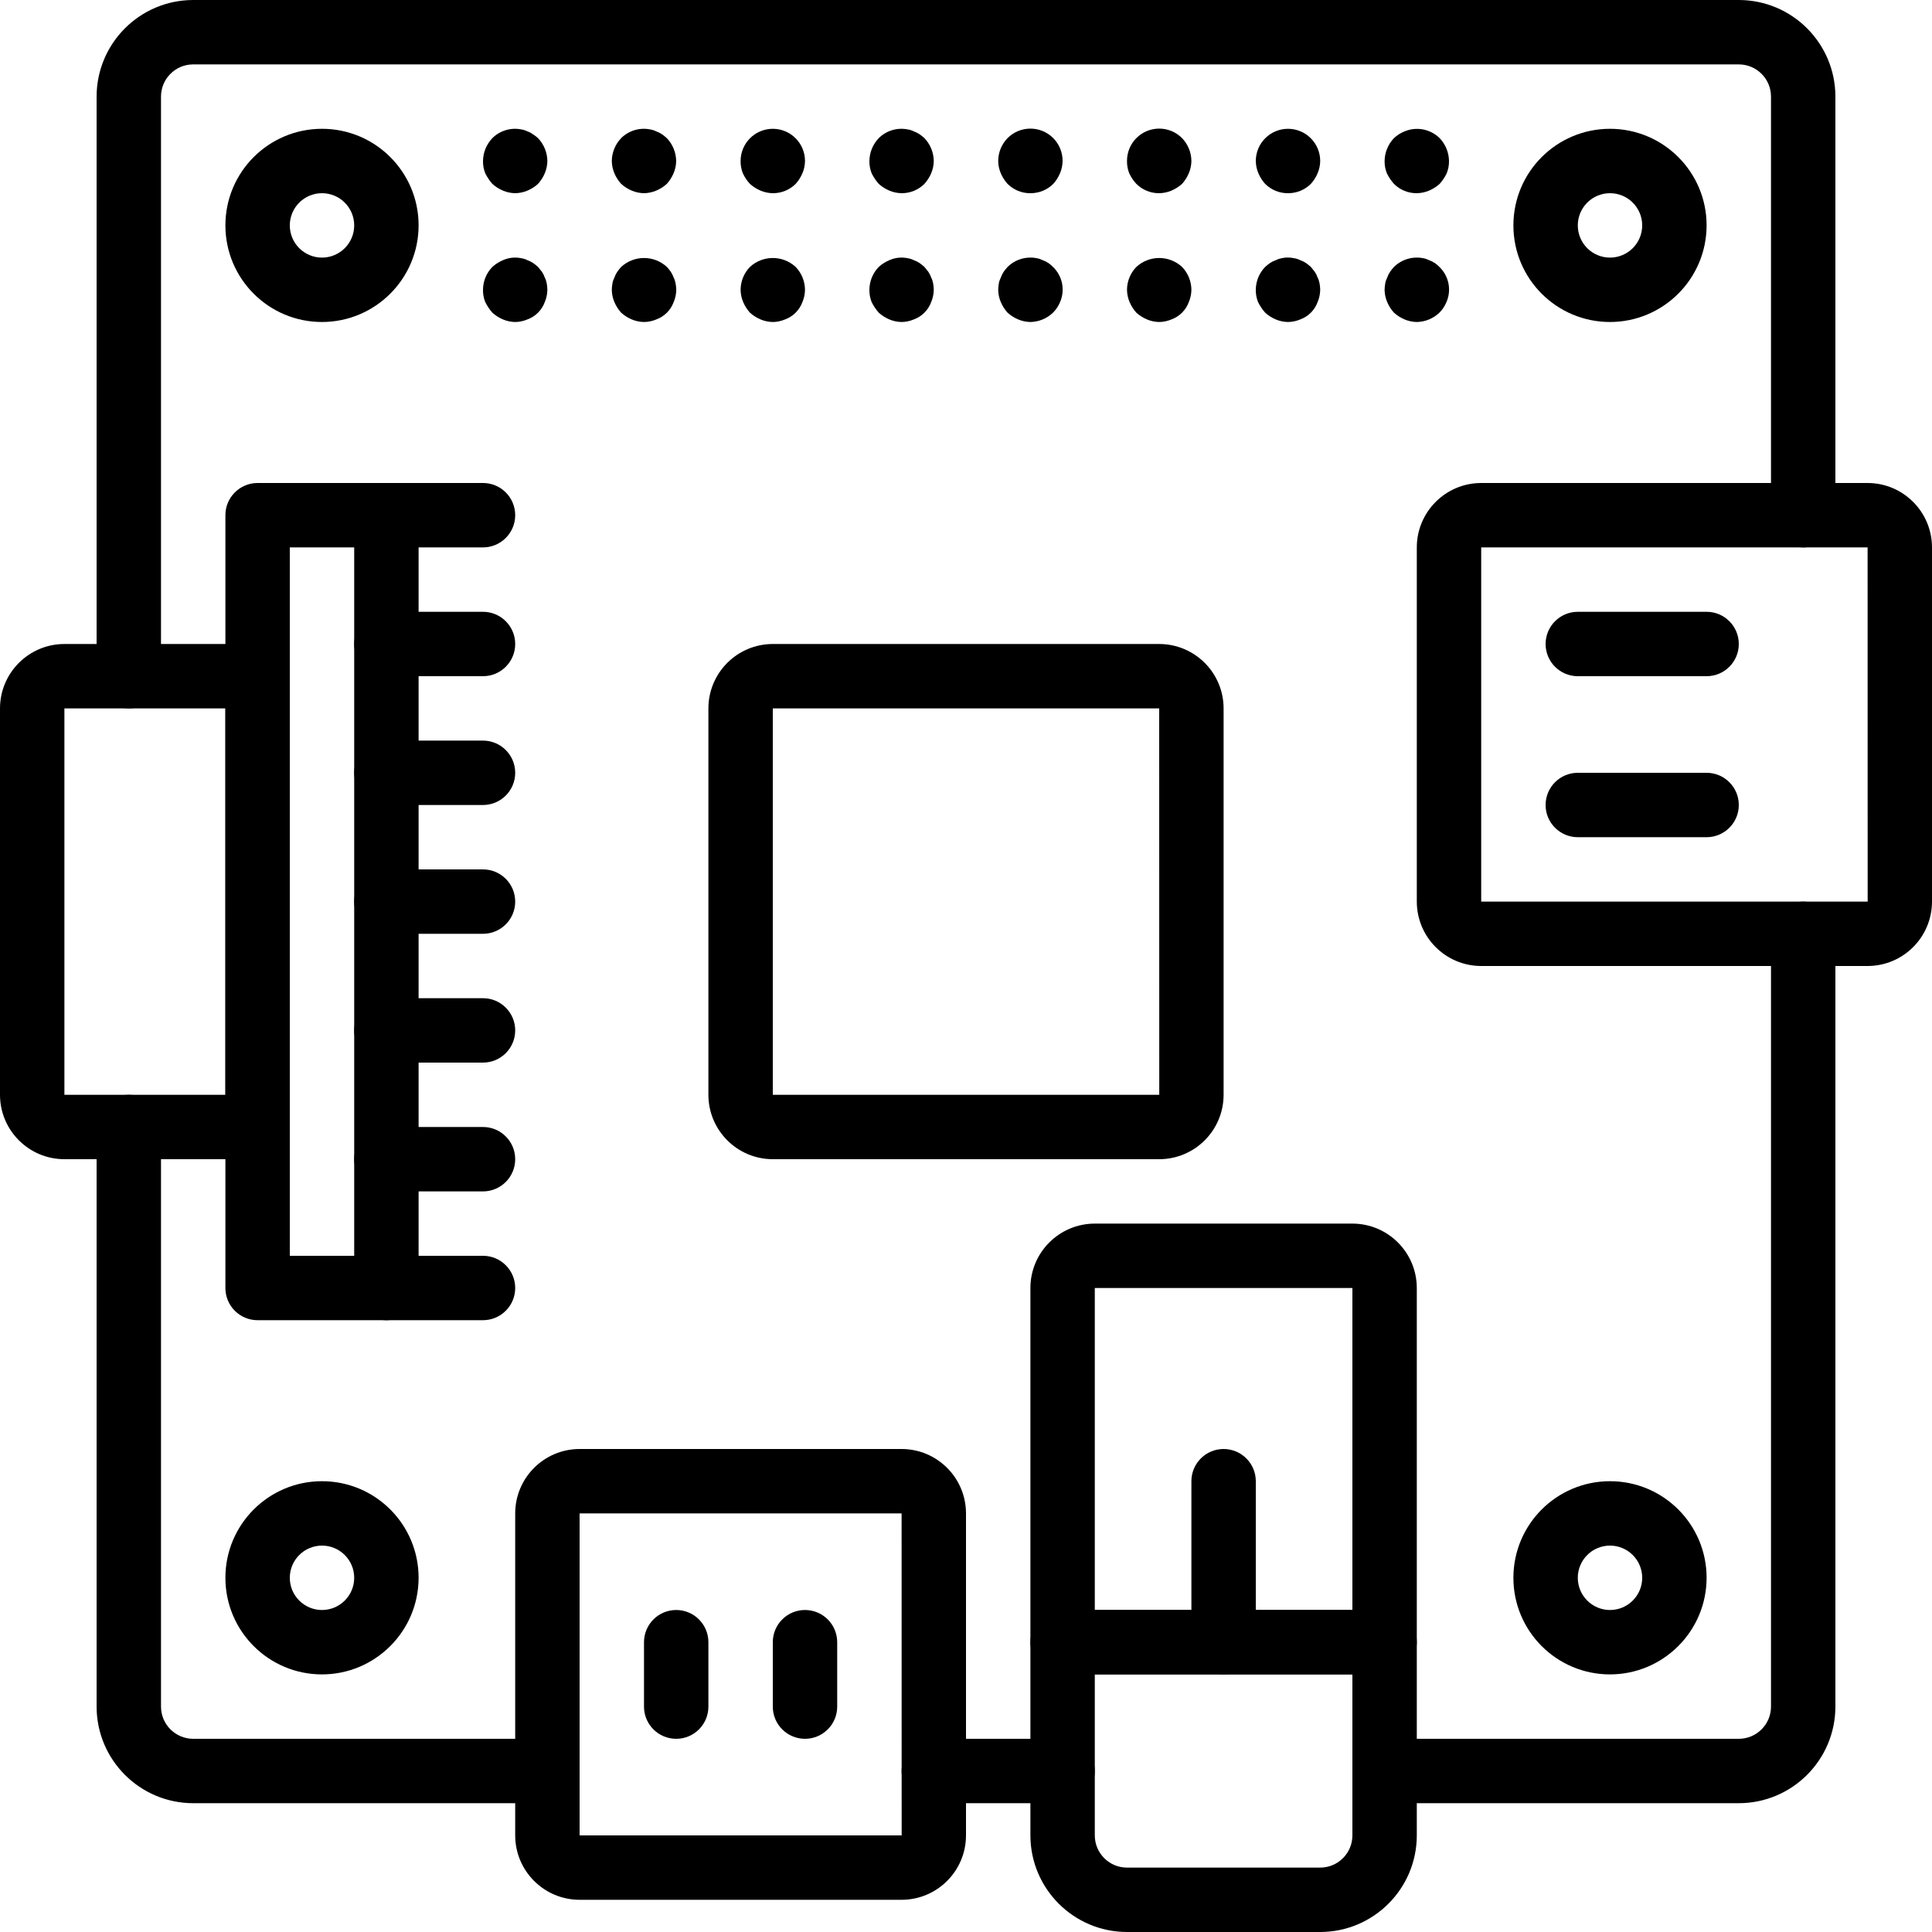 <svg xmlns="http://www.w3.org/2000/svg" xmlns:xlink="http://www.w3.org/1999/xlink" version="1.1" viewBox="0 0 60 60" x="0px" y="0px"><defs><path id="b" d="M5,2h-4h-4.37114e-08c-0.552,-2.41411e-08 -1,-0.448 -1,-1c2.41411e-08,-0.552 0.448,-1 1,-1h4h-4.37114e-08c0.552,-2.41411e-08 1,0.448 1,1c2.41411e-08,0.552 -0.448,1 -1,1Z"/><path id="a" d="M4,2h-3h-4.37114e-08c-0.552,-2.41411e-08 -1,-0.448 -1,-1c2.41411e-08,-0.552 0.448,-1 1,-1h3h-4.37114e-08c0.552,-2.41411e-08 1,0.448 1,1c2.41411e-08,0.552 -0.448,1 -1,1Z"/><path id="c" d="M1,4l4.07564e-10,-2.34479e-13c-0.552,0 -1,-0.447 -1,-0.999c-2.24527e-07,-0 -2.24527e-07,-0.001 -4.72511e-13,-0.001v-2l1.06581e-14,1.50996e-07c-8.33927e-08,-0.552 0.448,-1 1,-1c0.552,-8.33927e-08 1,0.448 1,1c0,0 0,7.10543e-15 0,7.10543e-15v2l-1.02272e-08,-1.73537e-05c0,0.552 -0.447,1 -0.999,1c-0,2.31332e-07 -0.001,2.38078e-07 -0.001,2.02381e-08Z"/></defs><g fill="#000000"><path d="M1,22l4.07567e-10,-2.34479e-13c-0.552,0 -1,-0.447 -1,-0.999c-2.24527e-07,-0 -2.24527e-07,-0.001 -4.68958e-13,-0.001v-18l1.06861e-09,-9.78845e-07c0.002,-1.656 1.344,-2.998 3,-3h48l3.60664e-08,3.93712e-11c1.656,0.002 2.998,1.344 3,3v13v0c0,0.552 -0.448,1 -1,1c-0.552,0 -1,-0.448 -1,-1v-13l-7.69468e-09,-1.12344e-05c-0,-0.552 -0.448,-1 -1,-1h-48l9.00532e-09,-6.11777e-12c-0.552,0 -1,0.448 -1,1v18l-1.03149e-08,-1.75047e-05c0,0.552 -0.447,1 -0.999,1c-0,2.31302e-07 -0.001,2.38076e-07 -0.001,2.03231e-08Z" transform="translate(3, -1.06829e-09)"/><use transform="translate(28, 54)" xlink:href="#b"/><path d="M14,22h-11l5.93973e-08,6.48299e-11c-1.656,-0.002 -2.998,-1.344 -3,-3v-18l1.24345e-14,-1.29922e-07c8.33927e-08,-0.552 0.448,-1 1,-1c0.552,8.33927e-08 1,0.448 1,1v18l7.74802e-09,1.13116e-05c0,0.552 0.448,1 1,1h11h-4.37114e-08c0.552,-2.41411e-08 1,0.448 1,1c2.41411e-08,0.552 -0.448,1 -1,1Z" transform="translate(3, 34)"/><path d="M12,28h-11h-4.37114e-08c-0.552,-2.41411e-08 -1,-0.448 -1,-1c2.41411e-08,-0.552 0.448,-1 1,-1h11l2.28079e-08,-1.54898e-11c0.552,-0 1,-0.448 1,-1v-24l1.42109e-14,1.50996e-07c-8.33927e-08,-0.552 0.448,-1 1,-1c0.552,-8.33927e-08 1,0.448 1,1c0,0 0,0 0,0v24l-9.39181e-10,8.60306e-07c-0.002,1.656 -1.344,2.998 -3,3Z" transform="translate(42, 28)"/><path d="M3,6l-1.31134e-07,-3.55271e-15c-1.657,-7.24234e-08 -3,-1.343 -3,-3c7.24234e-08,-1.657 1.343,-3 3,-3c1.657,7.24234e-08 3,1.343 3,3l-7.96044e-10,7.29171e-07c-0.002,1.656 -1.344,2.998 -3,3Zm0,-4l-4.37114e-08,8.88178e-16c-0.552,2.41411e-08 -1,0.448 -1,1c2.41411e-08,0.552 0.448,1 1,1c0.552,-2.41411e-08 1,-0.448 1,-1l-7.66498e-09,-1.11907e-05c-0,-0.552 -0.448,-1 -1,-1Z" transform="translate(7, 4)"/><path d="M3,6l-1.31134e-07,-3.55271e-15c-1.657,-7.24234e-08 -3,-1.343 -3,-3c7.24234e-08,-1.657 1.343,-3 3,-3c1.657,7.24234e-08 3,1.343 3,3l-7.96042e-10,7.29171e-07c-0.002,1.656 -1.344,2.998 -3,3Zm0,-4l-4.37114e-08,8.88178e-16c-0.552,2.41411e-08 -1,0.448 -1,1c2.41411e-08,0.552 0.448,1 1,1c0.552,-2.41411e-08 1,-0.448 1,-1l-7.66499e-09,-1.11907e-05c-0,-0.552 -0.448,-1 -1,-1Z" transform="translate(47, 4)"/><path d="M3,6h-1.31134e-07c-1.657,-7.24234e-08 -3,-1.343 -3,-3c7.24234e-08,-1.657 1.343,-3 3,-3c1.657,7.24234e-08 3,1.343 3,3l-7.96044e-10,7.29171e-07c-0.002,1.656 -1.344,2.998 -3,3Zm0,-4h-4.37114e-08c-0.552,2.41411e-08 -1,0.448 -1,1c2.41411e-08,0.552 0.448,1 1,1c0.552,-2.41411e-08 1,-0.448 1,-1l-7.66498e-09,-1.11907e-05c-0,-0.552 -0.448,-1 -1,-1Z" transform="translate(7, 46)"/><path d="M3,6h-1.31134e-07c-1.657,-7.24234e-08 -3,-1.343 -3,-3c7.24234e-08,-1.657 1.343,-3 3,-3c1.657,7.24234e-08 3,1.343 3,3l-7.96042e-10,7.29171e-07c-0.002,1.656 -1.344,2.998 -3,3Zm0,-4h-4.37114e-08c-0.552,2.41411e-08 -1,0.448 -1,1c2.41411e-08,0.552 0.448,1 1,1c0.552,-2.41411e-08 1,-0.448 1,-1l-7.66499e-09,-1.11907e-05c-0,-0.552 -0.448,-1 -1,-1Z" transform="translate(47, 46)"/><path d="M14,15h-12l9.24672e-08,1.20433e-10c-1.104,-0.001 -1.999,-0.896 -2,-2v-11l-2.74023e-08,2.11245e-05c0.001,-1.104 0.896,-1.999 2,-2h12l-2.88113e-08,-3.75273e-11c1.104,0.001 1.999,0.896 2,2v11l2.74851e-08,-2.11887e-05c-0.001,1.104 -0.896,1.999 -2,2Zm-12,-13v11h12.002l-0.002,-11Z" transform="translate(44, 15)"/><path d="M11,14h-10l4.07567e-10,-2.34479e-13c-0.552,0 -1,-0.447 -1,-0.999c-2.24527e-07,-0 -2.24527e-07,-0.001 -4.68958e-13,-0.001v-11l-2.74023e-08,2.11245e-05c0.001,-1.104 0.896,-1.999 2,-2h8l-2.88113e-08,-3.75238e-11c1.104,0.001 1.999,0.896 2,2v11l-1.03219e-08,-1.75167e-05c0,0.552 -0.447,1 -0.999,1c-0,2.27088e-07 -0.001,2.37755e-07 -0.001,3.19993e-08Zm-9,-2h8v-10h-8Z" transform="translate(32, 38)"/><path d="M9,10h-6l5.93973e-08,6.48299e-11c-1.656,-0.002 -2.998,-1.344 -3,-3v-6l1.03656e-08,1.75895e-05c-0,-0.552 0.447,-1 0.999,-1c0,-2.31334e-07 0.001,-2.38142e-07 0.001,-2.04215e-08h10l3.13605e-08,-1.82041e-11c0.552,-0 1,0.447 1,0.999c2.24515e-07,0 2.24503e-07,0.001 -3.64082e-11,0.001v6l-9.15932e-10,8.39001e-07c-0.002,1.656 -1.344,2.998 -3,3Zm-7,-8v5l7.74802e-09,1.13116e-05c0,0.552 0.448,1 1,1h6l2.28079e-08,-1.54898e-11c0.552,-0 1,-0.448 1,-1v-5Z" transform="translate(32, 50)"/><path d="M12,14h-10l9.24672e-08,1.2043e-10c-1.104,-0.001 -1.999,-0.896 -2,-2v-10l-2.74023e-08,2.11245e-05c0.001,-1.104 0.896,-1.999 2,-2h10l-2.88113e-08,-3.75238e-11c1.104,0.001 1.999,0.896 2,2v10l2.74851e-08,-2.11887e-05c-0.001,1.104 -0.896,1.999 -2,2Zm-10,-12v10h10.002l-0.002,-10Z" transform="translate(16, 45)"/><path d="M14,16h-12l9.24672e-08,1.2043e-10c-1.104,-0.001 -1.999,-0.896 -2,-2v-12l-2.74023e-08,2.11245e-05c0.001,-1.104 0.896,-1.999 2,-2h12l-2.88113e-08,-3.75273e-11c1.104,0.001 1.999,0.896 2,2v12l2.74851e-08,-2.11887e-05c-0.001,1.104 -0.896,1.999 -2,2Zm-12,-14v12h12.002l-0.002,-12Z" transform="translate(22, 20)"/><path d="M1.002,2.046l2.94439e-09,3.6259e-11c-0.131,-0.002 -0.26,-0.029 -0.38,-0.08l-4.86484e-09,-2.02851e-09c-0.121,-0.051 -0.233,-0.122 -0.33,-0.21l-1.88532e-07,-2.14016e-07c-0.088,-0.1 -0.162,-0.211 -0.221,-0.33l-3.48702e-08,-8.80885e-08c-0.048,-0.121 -0.071,-0.25 -0.069,-0.38l-8.65238e-09,6.61477e-07c0.003,-0.265 0.107,-0.518 0.29,-0.71l-2.68406e-08,2.66572e-08c0.236,-0.234 0.573,-0.336 0.899,-0.271l1.01312e-08,1.49233e-09c0.066,0.01 0.131,0.03 0.19,0.061l-8.2661e-10,-2.64528e-10c0.061,0.02 0.119,0.05 0.17,0.09l1.04978e-07,6.30506e-08c0.057,0.034 0.111,0.075 0.16,0.12l1.50703e-08,1.5832e-08c0.183,0.192 0.286,0.445 0.29,0.71l-2.13092e-09,1.7304e-07c-0.002,0.131 -0.029,0.26 -0.08,0.38l4.35184e-08,-1.0372e-07c-0.051,0.121 -0.122,0.233 -0.21,0.33l-1.67448e-08,1.51663e-08c-0.097,0.088 -0.209,0.159 -0.33,0.21l-6.10529e-08,2.60365e-08c-0.12,0.051 -0.249,0.078 -0.38,0.08Z" transform="translate(14.998, 3.954)"/><path d="M1.002,2.021l2.94439e-09,3.62572e-11c-0.131,-0.002 -0.26,-0.029 -0.38,-0.08l-4.86485e-09,-2.02851e-09c-0.121,-0.051 -0.233,-0.122 -0.33,-0.21l-1.88532e-07,-2.14016e-07c-0.088,-0.1 -0.162,-0.211 -0.221,-0.33l-3.48702e-08,-8.80885e-08c-0.048,-0.121 -0.071,-0.25 -0.069,-0.38l3.23974e-09,-5.99491e-07c0.001,-0.265 0.105,-0.52 0.29,-0.71l-7.74871e-08,7.04637e-08c0.097,-0.088 0.209,-0.159 0.33,-0.21l5.04871e-08,-2.24863e-08c0.179,-0.08 0.378,-0.101 0.569,-0.061l1.01312e-08,1.49233e-09c0.066,0.01 0.131,0.03 0.19,0.061l-3.25474e-08,-1.10291e-08c0.064,0.022 0.124,0.052 0.18,0.09l1.60619e-08,1.13313e-08c0.052,0.037 0.103,0.077 0.15,0.12l0.12,0.149l1.9932e-08,2.96769e-08c0.038,0.056 0.068,0.117 0.09,0.181l-6.39693e-09,-1.24647e-08c0.029,0.056 0.049,0.117 0.06,0.18l1.63613e-08,8.91526e-08c0.012,0.066 0.019,0.133 0.02,0.2l-2.13092e-09,1.7304e-07c-0.002,0.131 -0.029,0.26 -0.08,0.38l2.43427e-08,-6.71639e-08c-0.091,0.251 -0.289,0.449 -0.54,0.54l-4.88092e-08,2.0827e-08c-0.12,0.051 -0.249,0.079 -0.38,0.08Z" transform="translate(14.998, 7.979)"/><path d="M1,2.046l2.94439e-09,3.6259e-11c-0.131,-0.002 -0.26,-0.029 -0.38,-0.08l-4.86484e-09,-2.02851e-09c-0.121,-0.051 -0.233,-0.122 -0.33,-0.21l-9.56605e-08,-1.05617e-07c-0.088,-0.097 -0.159,-0.209 -0.21,-0.33l2.5978e-08,6.09337e-08c-0.051,-0.12 -0.078,-0.249 -0.08,-0.38l-8.65237e-09,6.61477e-07c0.003,-0.265 0.107,-0.518 0.29,-0.71l-2.68406e-08,2.66572e-08c0.236,-0.234 0.573,-0.336 0.899,-0.271l1.01312e-08,1.49233e-09c0.066,0.01 0.131,0.03 0.19,0.061l-3.25474e-08,-1.10291e-08c0.064,0.022 0.124,0.052 0.18,0.09l-8.7158e-08,-6.14623e-08c0.052,0.037 0.103,0.077 0.15,0.12l2.09337e-08,2.19918e-08c0.183,0.192 0.286,0.445 0.29,0.71l-2.13092e-09,1.7304e-07c-0.002,0.131 -0.029,0.26 -0.08,0.38l4.35184e-08,-1.0372e-07c-0.051,0.121 -0.122,0.233 -0.21,0.33l-1.67448e-08,1.51663e-08c-0.097,0.088 -0.209,0.159 -0.33,0.21l-4.05195e-08,1.72799e-08c-0.12,0.051 -0.249,0.078 -0.38,0.08Z" transform="translate(19, 3.954)"/><path d="M1,2.08l2.94439e-09,3.62572e-11c-0.131,-0.002 -0.26,-0.029 -0.38,-0.08l-4.86485e-09,-2.02851e-09c-0.121,-0.051 -0.233,-0.122 -0.33,-0.21l-9.56605e-08,-1.05617e-07c-0.088,-0.097 -0.159,-0.209 -0.21,-0.33l2.5978e-08,6.09337e-08c-0.051,-0.12 -0.078,-0.249 -0.08,-0.38l-9.2823e-09,3.7432e-07c0.002,-0.067 0.008,-0.134 0.02,-0.2l-2.57419e-08,1.42457e-07c0.011,-0.063 0.032,-0.123 0.061,-0.18l-9.39596e-09,2.78833e-08c0.022,-0.064 0.052,-0.125 0.09,-0.181l-1.42168e-07,2.00286e-07c0.037,-0.052 0.077,-0.102 0.12,-0.149l3.35778e-08,-3.09963e-08c0.401,-0.37 1.019,-0.37 1.42,6.19926e-08l3.59255e-08,3.96051e-08c0.043,0.047 0.083,0.097 0.12,0.149l1.9932e-08,2.96769e-08c0.038,0.056 0.068,0.117 0.09,0.181l-6.39693e-09,-1.24647e-08c0.029,0.056 0.049,0.117 0.06,0.18l-1.52425e-08,-8.28685e-08c0.012,0.066 0.019,0.133 0.021,0.2l-2.13092e-09,1.7304e-07c-0.002,0.131 -0.029,0.26 -0.08,0.38l2.43427e-08,-6.71639e-08c-0.091,0.251 -0.289,0.449 -0.54,0.54l-3.25713e-08,1.38983e-08c-0.12,0.051 -0.249,0.079 -0.38,0.08Z" transform="translate(19, 7.92)"/><path d="M1.002,2l2.94439e-09,3.6259e-11c-0.131,-0.002 -0.26,-0.029 -0.38,-0.08l-4.86484e-09,-2.02851e-09c-0.121,-0.051 -0.233,-0.122 -0.33,-0.21l-3.24174e-08,-3.46103e-08c-0.091,-0.097 -0.166,-0.209 -0.221,-0.33l-8.32485e-08,-2.10301e-07c-0.048,-0.121 -0.071,-0.25 -0.069,-0.38l1.06581e-14,1.50996e-07c-8.33927e-08,-0.552 0.448,-1 1,-1c0.552,-8.33927e-08 1,0.448 1,1c0,0 0,8.88178e-16 0,8.88178e-16l-2.13092e-09,1.7304e-07c-0.002,0.131 -0.029,0.26 -0.08,0.38l4.35184e-08,-1.0372e-07c-0.051,0.121 -0.122,0.233 -0.21,0.33l1.36164e-08,-1.35813e-08c-0.188,0.188 -0.444,0.292 -0.71,0.29Z" transform="translate(22.998, 4)"/><path d="M1,2.08l2.94439e-09,3.62572e-11c-0.131,-0.002 -0.26,-0.029 -0.38,-0.08l-4.86485e-09,-2.02851e-09c-0.121,-0.051 -0.233,-0.122 -0.33,-0.21l-9.56605e-08,-1.05617e-07c-0.088,-0.097 -0.159,-0.209 -0.21,-0.33l2.5978e-08,6.09337e-08c-0.051,-0.12 -0.078,-0.249 -0.08,-0.38l3.23974e-09,-5.99491e-07c0.001,-0.265 0.105,-0.52 0.29,-0.71l3.35778e-08,-3.09963e-08c0.401,-0.37 1.019,-0.37 1.42,6.19926e-08l-9.92091e-09,-1.0261e-08c0.184,0.191 0.288,0.445 0.29,0.71l-2.13092e-09,1.7304e-07c-0.002,0.131 -0.029,0.26 -0.08,0.38l2.43427e-08,-6.71639e-08c-0.091,0.251 -0.289,0.449 -0.54,0.54l2.675e-08,-1.14143e-08c-0.12,0.051 -0.249,0.079 -0.38,0.08Z" transform="translate(23, 7.92)"/><path d="M1.002,2.046l2.94439e-09,3.6259e-11c-0.131,-0.002 -0.26,-0.029 -0.38,-0.08l-4.86484e-09,-2.02851e-09c-0.121,-0.051 -0.233,-0.122 -0.33,-0.21l-1.88532e-07,-2.14016e-07c-0.088,-0.1 -0.162,-0.211 -0.221,-0.33l-3.48702e-08,-8.80885e-08c-0.048,-0.121 -0.071,-0.25 -0.069,-0.38l-8.65237e-09,6.61477e-07c0.003,-0.265 0.107,-0.518 0.29,-0.71l-2.68406e-08,2.66572e-08c0.236,-0.234 0.573,-0.336 0.899,-0.271l1.01312e-08,1.49233e-09c0.066,0.01 0.131,0.03 0.19,0.061l-3.25474e-08,-1.10291e-08c0.064,0.022 0.124,0.052 0.18,0.09l-4.63506e-08,-3.26857e-08c0.052,0.037 0.103,0.077 0.15,0.12l-1.6252e-08,-1.70735e-08c0.183,0.192 0.286,0.445 0.29,0.71l-2.13092e-09,1.7304e-07c-0.002,0.131 -0.029,0.26 -0.08,0.38l4.35184e-08,-1.0372e-07c-0.051,0.121 -0.122,0.233 -0.21,0.33l1.41831e-08,-1.41465e-08c-0.188,0.188 -0.444,0.292 -0.71,0.29Z" transform="translate(26.998, 3.954)"/><path d="M1.002,2.021l2.94439e-09,3.62572e-11c-0.131,-0.002 -0.26,-0.029 -0.38,-0.08l-4.86485e-09,-2.02851e-09c-0.121,-0.051 -0.233,-0.122 -0.33,-0.21l-1.88532e-07,-2.14016e-07c-0.088,-0.1 -0.162,-0.211 -0.221,-0.33l-3.48702e-08,-8.80885e-08c-0.048,-0.121 -0.071,-0.25 -0.069,-0.38l3.23974e-09,-5.99491e-07c0.001,-0.265 0.105,-0.52 0.29,-0.71l-7.74871e-08,7.04637e-08c0.097,-0.088 0.209,-0.159 0.33,-0.21l5.04871e-08,-2.24863e-08c0.179,-0.08 0.378,-0.101 0.569,-0.061l1.01312e-08,1.49233e-09c0.066,0.01 0.131,0.03 0.19,0.061l-3.25474e-08,-1.10291e-08c0.064,0.022 0.124,0.052 0.18,0.09l1.60619e-08,1.13313e-08c0.052,0.037 0.103,0.077 0.15,0.12l0.12,0.149l1.9932e-08,2.96769e-08c0.038,0.056 0.068,0.117 0.09,0.181l-6.39693e-09,-1.24647e-08c0.029,0.056 0.049,0.117 0.06,0.18l1.63612e-08,8.91523e-08c0.012,0.066 0.019,0.133 0.02,0.2l-2.13092e-09,1.7304e-07c-0.002,0.131 -0.029,0.26 -0.08,0.38l2.43427e-08,-6.71639e-08c-0.091,0.251 -0.289,0.449 -0.54,0.54l-4.88099e-08,2.08274e-08c-0.12,0.051 -0.249,0.079 -0.38,0.08Z" transform="translate(26.998, 7.979)"/><path d="M1,2.105l3.88344e-08,-3.84585e-10c-0.266,0.003 -0.522,-0.102 -0.71,-0.29l-9.56605e-08,-1.05617e-07c-0.088,-0.097 -0.159,-0.209 -0.21,-0.33l-9.00508e-08,-2.11222e-07c-0.051,-0.12 -0.078,-0.249 -0.08,-0.38l3.23974e-09,-5.99491e-07c0.001,-0.265 0.105,-0.52 0.29,-0.71l8.92003e-09,-8.9939e-09c0.389,-0.392 1.022,-0.395 1.414,-0.006c0.191,0.189 0.297,0.447 0.296,0.716l-2.13092e-09,1.7304e-07c-0.002,0.131 -0.029,0.26 -0.08,0.38l4.35184e-08,-1.0372e-07c-0.051,0.121 -0.122,0.233 -0.21,0.33l-1.51176e-08,1.50786e-08c-0.188,0.188 -0.444,0.292 -0.71,0.29Z" transform="translate(31, 3.895)"/><path d="M1,2.047l2.94439e-09,3.62572e-11c-0.131,-0.002 -0.26,-0.029 -0.38,-0.08l-4.86486e-09,-2.02852e-09c-0.121,-0.051 -0.233,-0.122 -0.33,-0.21l-9.56605e-08,-1.05617e-07c-0.088,-0.097 -0.159,-0.209 -0.21,-0.33l2.5978e-08,6.09337e-08c-0.051,-0.12 -0.078,-0.249 -0.08,-0.38l-9.2823e-09,3.7432e-07c0.002,-0.067 0.008,-0.134 0.02,-0.2l-2.57419e-08,1.42457e-07c0.011,-0.063 0.032,-0.123 0.061,-0.18l-9.39596e-09,2.78833e-08c0.022,-0.064 0.052,-0.125 0.09,-0.181l-1.42168e-07,2.00286e-07c0.037,-0.052 0.077,-0.102 0.12,-0.149l6.99482e-08,-6.89485e-08c0.239,-0.236 0.581,-0.337 0.91,-0.271l2.31258e-08,4.23682e-09c0.062,0.011 0.123,0.032 0.18,0.061l-3.25474e-08,-1.10291e-08c0.064,0.022 0.124,0.052 0.18,0.09l-3.42127e-08,-2.31668e-08c0.051,0.035 0.098,0.075 0.141,0.12l2.494e-08,2.392e-08c0.294,0.282 0.381,0.716 0.22,1.09l4.38916e-09,-1.06792e-08c-0.051,0.123 -0.125,0.236 -0.22,0.33l2.14102e-08,-2.05591e-08c-0.189,0.181 -0.439,0.285 -0.7,0.29Z" transform="translate(31, 7.953)"/><path d="M1.003,2.007l3.88344e-08,-3.84585e-10c-0.266,0.003 -0.522,-0.102 -0.71,-0.29l-3.24174e-08,-3.46103e-08c-0.091,-0.097 -0.166,-0.209 -0.221,-0.33l-1.55152e-08,-3.91942e-08c-0.048,-0.121 -0.071,-0.25 -0.069,-0.38l-4.14974e-08,-7.14007e-06c-0.003,-0.552 0.442,-1.003 0.994,-1.006c0.269,-0.002 0.527,0.105 0.716,0.296l6.44377e-10,6.66629e-10c0.184,0.191 0.288,0.445 0.29,0.71l-2.13092e-09,1.7304e-07c-0.002,0.131 -0.029,0.26 -0.08,0.38l4.35184e-08,-1.0372e-07c-0.051,0.121 -0.122,0.233 -0.21,0.33l-1.67448e-08,1.51663e-08c-0.097,0.088 -0.209,0.159 -0.33,0.21l-4.82487e-08,2.05761e-08c-0.12,0.051 -0.249,0.078 -0.38,0.08Z" transform="translate(34.997, 3.993)"/><path d="M1,2.08l2.94439e-09,3.62572e-11c-0.131,-0.002 -0.26,-0.029 -0.38,-0.08l-4.86485e-09,-2.02852e-09c-0.121,-0.051 -0.233,-0.122 -0.33,-0.21l-9.56605e-08,-1.05617e-07c-0.088,-0.097 -0.159,-0.209 -0.21,-0.33l2.5978e-08,6.09337e-08c-0.051,-0.12 -0.078,-0.249 -0.08,-0.38l3.23973e-09,-5.99491e-07c0.001,-0.265 0.105,-0.52 0.29,-0.71l3.35778e-08,-3.09963e-08c0.401,-0.37 1.019,-0.37 1.42,6.19926e-08l-9.92089e-09,-1.0261e-08c0.184,0.191 0.288,0.445 0.29,0.71l-2.13092e-09,1.7304e-07c-0.002,0.131 -0.029,0.26 -0.08,0.38l2.43427e-08,-6.71639e-08c-0.091,0.251 -0.289,0.449 -0.54,0.54l2.675e-08,-1.14143e-08c-0.12,0.051 -0.249,0.079 -0.38,0.08Z" transform="translate(35, 7.92)"/><path d="M1,2l3.88344e-08,-3.84585e-10c-0.266,0.003 -0.522,-0.102 -0.71,-0.29l-9.56605e-08,-1.05617e-07c-0.088,-0.097 -0.159,-0.209 -0.21,-0.33l-9.00508e-08,-2.11222e-07c-0.051,-0.12 -0.078,-0.249 -0.08,-0.38l1.42109e-14,1.50996e-07c-8.33927e-08,-0.552 0.448,-1 1,-1c0.552,-8.33927e-08 1,0.448 1,1c0,0 0,8.88178e-16 0,8.88178e-16l-2.13092e-09,1.7304e-07c-0.002,0.131 -0.029,0.26 -0.08,0.38l4.35184e-08,-1.0372e-07c-0.051,0.121 -0.122,0.233 -0.21,0.33l1.25661e-08,-1.25338e-08c-0.188,0.188 -0.444,0.292 -0.71,0.29Z" transform="translate(39, 4)"/><path d="M1.002,2.01l2.94439e-09,3.62572e-11c-0.131,-0.002 -0.26,-0.029 -0.38,-0.08l-4.86485e-09,-2.02852e-09c-0.121,-0.051 -0.233,-0.122 -0.33,-0.21l-1.88532e-07,-2.14016e-07c-0.088,-0.1 -0.162,-0.211 -0.221,-0.33l-3.48702e-08,-8.80885e-08c-0.048,-0.121 -0.071,-0.25 -0.069,-0.38l3.23973e-09,-5.99491e-07c0.001,-0.265 0.105,-0.52 0.29,-0.71l1.29642e-07,-1.17597e-07c0.047,-0.043 0.097,-0.083 0.149,-0.12l5.06535e-09,-3.45e-09c0.056,-0.038 0.117,-0.068 0.181,-0.09l1.09523e-08,-5.58087e-09c0.057,-0.029 0.117,-0.049 0.18,-0.061l-3.89944e-08,8.91227e-09c0.128,-0.029 0.261,-0.029 0.39,-1.78245e-08l1.01312e-08,1.49233e-09c0.066,0.01 0.131,0.03 0.19,0.061l-3.25474e-08,-1.10291e-08c0.064,0.022 0.124,0.052 0.18,0.09l-6.44087e-08,-4.54207e-08c0.052,0.037 0.103,0.077 0.15,0.12l0.12,0.149l1.9932e-08,2.96769e-08c0.038,0.056 0.068,0.117 0.09,0.181l-6.39693e-09,-1.24647e-08c0.029,0.056 0.049,0.117 0.06,0.18l2.30798e-08,1.25761e-07c0.012,0.066 0.019,0.133 0.02,0.2l-2.13092e-09,1.7304e-07c-0.002,0.131 -0.029,0.26 -0.08,0.38l2.43427e-08,-6.71639e-08c-0.091,0.251 -0.289,0.449 -0.54,0.54l4.10248e-08,-1.75054e-08c-0.12,0.051 -0.249,0.079 -0.38,0.08Z" transform="translate(38.998, 7.99)"/><path d="M1.002,2.076l3.88344e-08,-3.84585e-10c-0.266,0.003 -0.522,-0.102 -0.71,-0.29l-1.88532e-07,-2.14016e-07c-0.088,-0.1 -0.162,-0.211 -0.221,-0.33l-5.39254e-08,-1.36225e-07c-0.048,-0.121 -0.071,-0.25 -0.069,-0.38l-8.65237e-09,6.61477e-07c0.003,-0.265 0.107,-0.518 0.29,-0.71l1.63193e-08,-1.54456e-08c0.096,-0.09 0.208,-0.162 0.33,-0.21l4.91722e-08,-2.06131e-08c0.372,-0.156 0.802,-0.073 1.09,0.21l3.32205e-08,3.48997e-08c0.183,0.192 0.286,0.445 0.29,0.71l1.03322e-08,7.71308e-07c0.002,0.13 -0.022,0.259 -0.07,0.38l9.40273e-08,-1.94097e-07c-0.058,0.12 -0.132,0.231 -0.22,0.33l-1.67448e-08,1.51663e-08c-0.097,0.088 -0.209,0.159 -0.33,0.21l-7.53617e-08,3.21292e-08c-0.12,0.051 -0.249,0.078 -0.38,0.08Z" transform="translate(42.998, 3.924)"/><path d="M1,2.047l2.94439e-09,3.62572e-11c-0.131,-0.002 -0.26,-0.029 -0.38,-0.08l-4.86485e-09,-2.02852e-09c-0.121,-0.051 -0.233,-0.122 -0.33,-0.21l-9.56605e-08,-1.05617e-07c-0.088,-0.097 -0.159,-0.209 -0.21,-0.33l2.5978e-08,6.09337e-08c-0.051,-0.12 -0.078,-0.249 -0.08,-0.38l-9.2823e-09,3.7432e-07c0.002,-0.067 0.008,-0.134 0.02,-0.2l-2.57419e-08,1.42457e-07c0.011,-0.063 0.032,-0.123 0.061,-0.18l-9.39597e-09,2.78833e-08c0.022,-0.064 0.052,-0.125 0.09,-0.181l-1.42168e-07,2.00286e-07c0.037,-0.052 0.077,-0.102 0.12,-0.149l6.99482e-08,-6.89485e-08c0.239,-0.236 0.581,-0.337 0.91,-0.271l2.31258e-08,4.23682e-09c0.062,0.011 0.123,0.032 0.18,0.061l-3.25474e-08,-1.10291e-08c0.064,0.022 0.124,0.052 0.18,0.09l-3.42126e-08,-2.31667e-08c0.051,0.035 0.098,0.075 0.141,0.12l2.494e-08,2.392e-08c0.294,0.282 0.381,0.716 0.22,1.09l4.38933e-09,-1.06796e-08c-0.051,0.123 -0.125,0.236 -0.22,0.33l2.14098e-08,-2.05587e-08c-0.189,0.181 -0.439,0.285 -0.7,0.29Z" transform="translate(43, 7.953)"/><path d="M8,16h-6l9.24672e-08,1.2043e-10c-1.104,-0.001 -1.999,-0.896 -2,-2v-12l-2.74023e-08,2.11245e-05c0.001,-1.104 0.896,-1.999 2,-2h6l3.13605e-08,-1.82041e-11c0.552,-0 1,0.447 1,0.999c2.24515e-07,0 2.24503e-07,0.001 -3.641e-11,0.001v14l-1.03149e-08,-1.75047e-05c0,0.552 -0.447,1 -0.999,1c-0,2.31302e-07 -0.001,2.38076e-07 -0.001,2.03231e-08Zm-6,-14v12h5v-12Z" transform="translate(-2.72819e-08, 20)"/><path d="M5,26h-4l4.07564e-10,-2.34479e-13c-0.552,0 -1,-0.447 -1,-0.999c-2.24527e-07,-0 -2.24527e-07,-0.001 -4.73399e-13,-0.001v-24l1.03656e-08,1.75895e-05c-0,-0.552 0.447,-1 0.999,-1c0,-2.31334e-07 0.001,-2.38142e-07 0.001,-2.04215e-08h4l3.13605e-08,-1.82041e-11c0.552,-0 1,0.447 1,0.999c2.24515e-07,0 2.24503e-07,0.001 -3.641e-11,0.001v24l-1.03207e-08,-1.75148e-05c0,0.552 -0.447,1 -0.999,1c-0,2.27793e-07 -0.001,2.37819e-07 -0.001,3.00765e-08Zm-3,-2h2v-22h-2Z" transform="translate(7, 15)"/><path d="M4,2h-3h-4.37114e-08c-0.552,-2.41411e-08 -1,-0.448 -1,-1c2.41411e-08,-0.552 0.448,-1 1,-1h3l3.33511e-08,1.77636e-15c0.552,4.16963e-08 1,0.448 1,1c-4.16963e-08,0.552 -0.448,1 -1,1Z" transform="translate(11, 15)"/><use transform="translate(11, 19)" xlink:href="#a"/><use transform="translate(11, 23)" xlink:href="#a"/><use transform="translate(11, 27)" xlink:href="#a"/><use transform="translate(11, 31)" xlink:href="#a"/><use transform="translate(11, 35)" xlink:href="#a"/><use transform="translate(11, 39)" xlink:href="#a"/><path d="M1,7l4.07567e-10,-2.34479e-13c-0.552,0 -1,-0.447 -1,-0.999c-2.24527e-07,-0 -2.24527e-07,-0.001 -4.68958e-13,-0.001v-5l1.42109e-14,1.50996e-07c-8.33927e-08,-0.552 0.448,-1 1,-1c0.552,-8.33927e-08 1,0.448 1,1c0,0 0,7.10543e-15 0,7.10543e-15v5l-1.02272e-08,-1.73537e-05c0,0.552 -0.447,1 -0.999,1c-0,2.31332e-07 -0.001,2.38078e-07 -0.001,2.02381e-08Z" transform="translate(37, 45)"/><use transform="translate(20, 50)" xlink:href="#c"/><use transform="translate(24, 50)" xlink:href="#c"/><use transform="translate(48, 19)" xlink:href="#b"/><use transform="translate(48, 24)" xlink:href="#b"/></g></svg>
